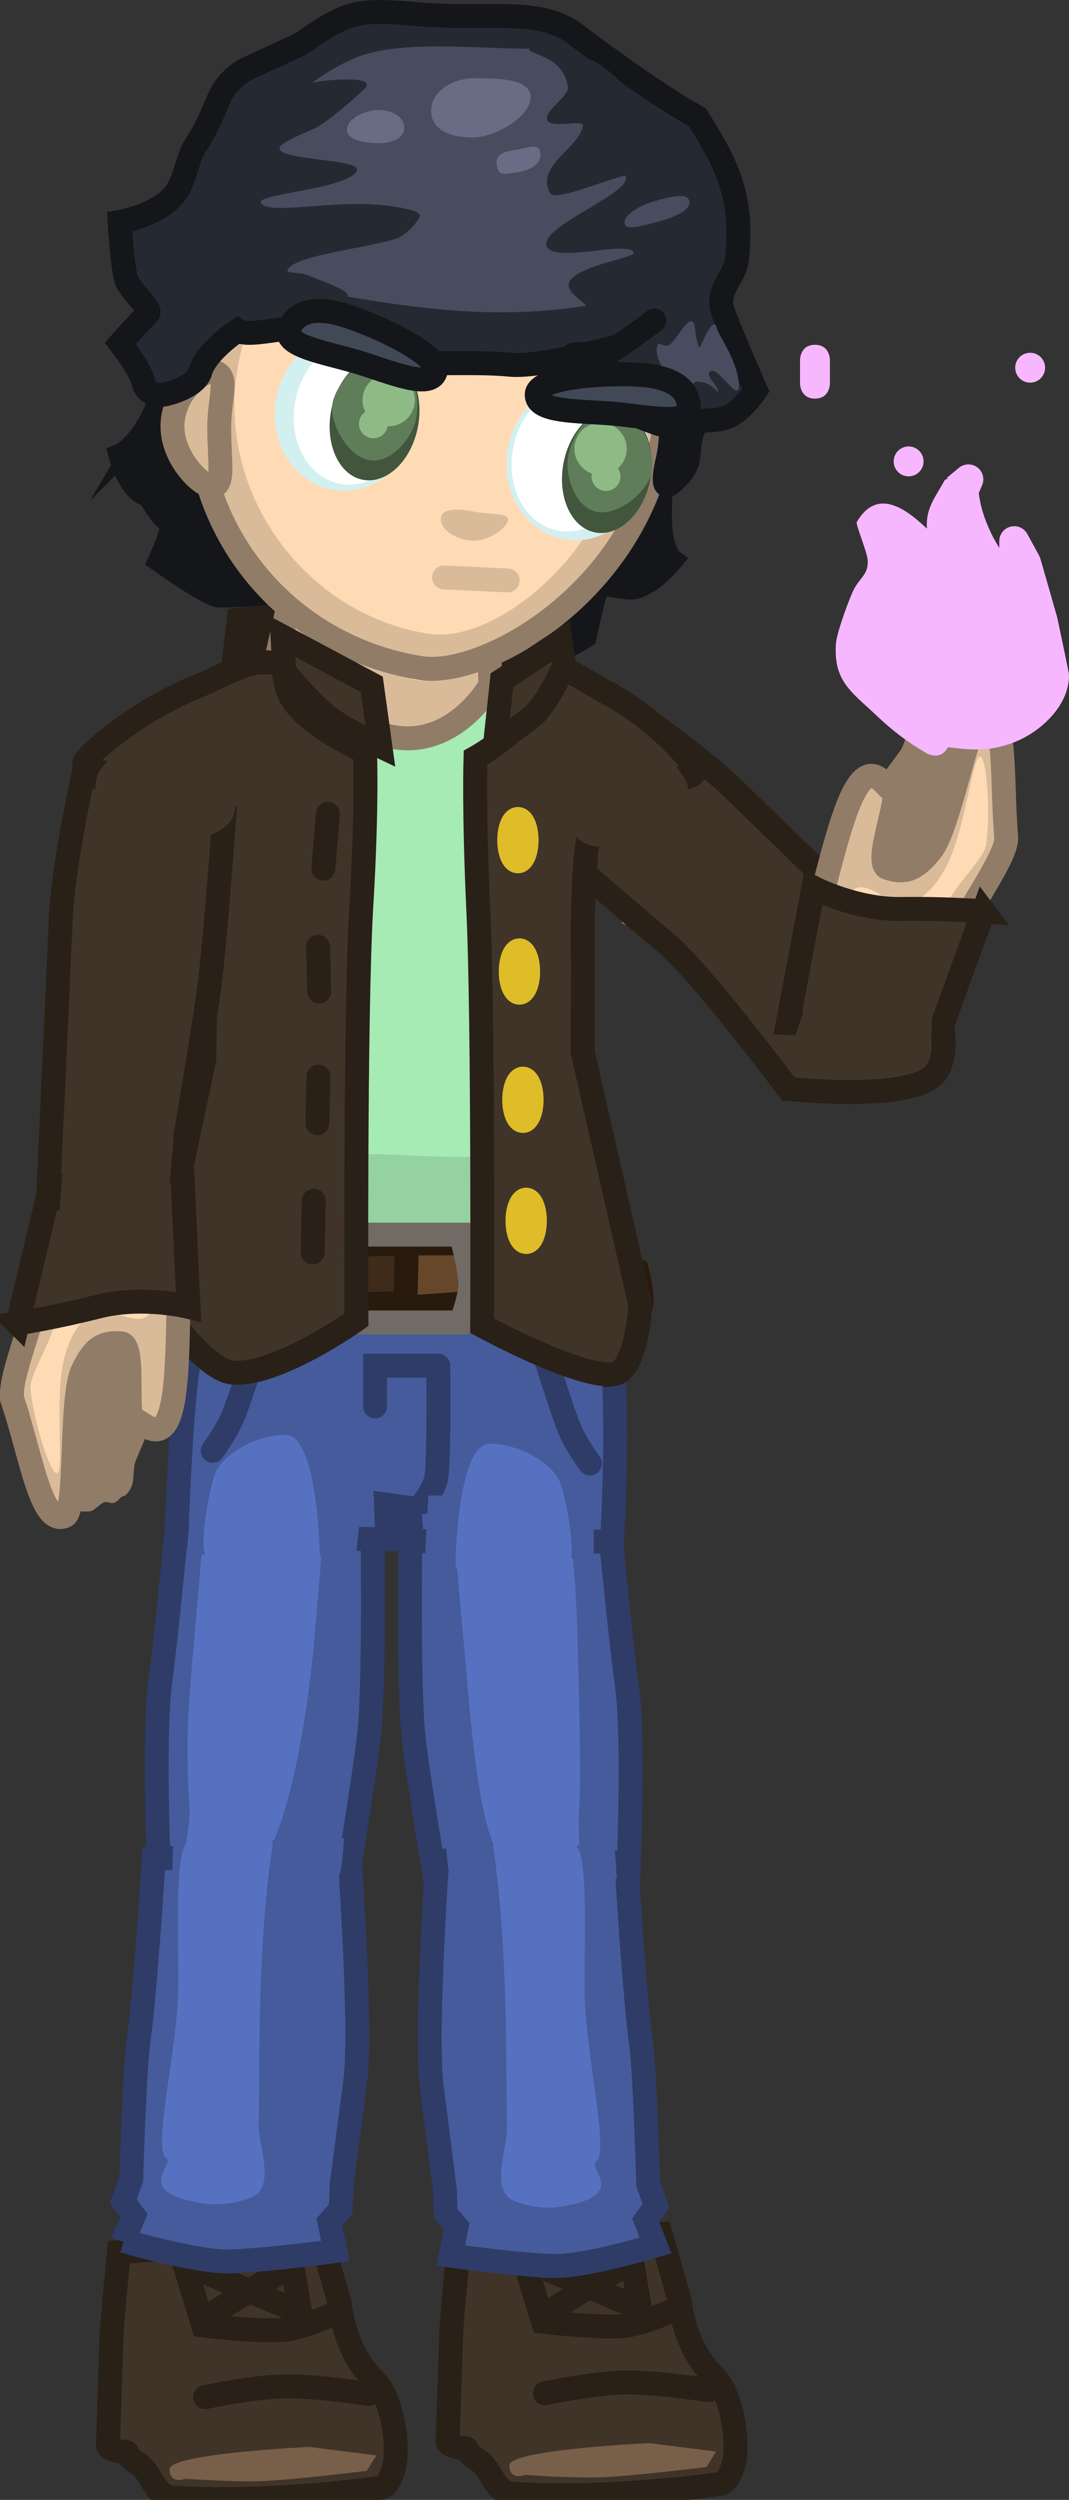 <svg version="1.1" xmlns="http://www.w3.org/2000/svg" xmlns:xlink="http://www.w3.org/1999/xlink" width="178.853" height="417.998" viewBox="0,0,178.853,417.998"><rect x="0" y="0" width="178.853" height="417.998" fill="#333333" stroke="none"/><g transform="translate(-163.814,-16.704)"><g data-paper-data="{&quot;isPaintingLayer&quot;:true}" fill-rule="nonzero" stroke-linejoin="miter" stroke-miterlimit="10" stroke-dasharray="" stroke-dashoffset="0" style="mix-blend-mode: normal"><g data-paper-data="{&quot;index&quot;:null}"><path d="M286.51,428.877c-1.002,3.473 -2.396,3.177 -2.396,3.177c0,0 -17.839,2.679 -34.334,1.624c-3.639,-0.233 -3.381,-4.07 -6.273,-5.839c-2.283,-1.396 -1.049,-1.727 -1.949,-1.805c-2.99,-0.258 -2.845,-1.076 -2.845,-1.076c0,0 0.529,-16.442 0.602,-18.194c0.14,-3.352 1.242,-14.117 1.242,-14.117l33.792,-2.395l3.193,11.175c0,0 0.576,7.638 5.695,12.573c3.086,2.976 4.307,11.289 3.273,14.876z" fill="#403328" stroke="#292018" stroke-width="4" stroke-linecap="butt"/><path d="M272.444,425.203l11.182,1.422l-1.603,2.57c0,0 -11.296,1.419 -17.011,1.7c-5.014,0.247 -13.322,-0.37 -13.322,-0.37c0,0 -2.661,1.049 -2.661,-1.596c0,-2.645 23.415,-3.725 23.415,-3.725z" fill="#775f4a" stroke="none" stroke-width="0" stroke-linecap="butt"/><path d="M254.975,416.881c0,0 7.214,-1.564 12.775,-1.796c5.029,-0.21 14.632,1.264 14.632,1.264" fill="none" stroke="#292018" stroke-width="4" stroke-linecap="round"/><path d="M277.543,402.512c0,0 -5.882,2.744 -9.267,3.098c-4.103,0.429 -13.616,-0.704 -13.616,-0.704l-3.193,-10.377l17.029,7.184" fill="none" stroke="#292018" stroke-width="4" stroke-linecap="round"/><path d="M255.458,403.311l14.102,-8.515l1.33,7.982" fill="none" stroke="#292018" stroke-width="4" stroke-linecap="round"/></g><g data-paper-data="{&quot;index&quot;:null}"><path d="M229.673,429.52c-1.002,3.473 -2.396,3.177 -2.396,3.177c0,0 -17.839,2.679 -34.334,1.624c-3.639,-0.233 -3.381,-4.07 -6.273,-5.839c-2.283,-1.396 -1.049,-1.727 -1.949,-1.805c-2.99,-0.258 -2.845,-1.076 -2.845,-1.076c0,0 0.529,-16.442 0.602,-18.194c0.14,-3.352 1.242,-14.117 1.242,-14.117l33.792,-2.395l3.193,11.175c0,0 0.576,7.638 5.695,12.573c3.086,2.976 4.307,11.289 3.273,14.876z" fill="#403328" stroke="#292018" stroke-width="4" stroke-linecap="butt"/><path d="M215.606,425.845l11.182,1.422l-1.603,2.57c0,0 -11.296,1.419 -17.011,1.7c-5.014,0.247 -13.322,-0.37 -13.322,-0.37c0,0 -2.661,1.049 -2.661,-1.596c0,-2.645 23.415,-3.725 23.415,-3.725z" fill="#775f4a" stroke="none" stroke-width="0" stroke-linecap="butt"/><path d="M198.138,417.524c0,0 7.214,-1.564 12.775,-1.796c5.029,-0.21 14.632,1.264 14.632,1.264" fill="none" stroke="#292018" stroke-width="4" stroke-linecap="round"/><path d="M220.706,403.155c0,0 -5.882,2.744 -9.267,3.098c-4.103,0.429 -13.616,-0.704 -13.616,-0.704l-3.193,-10.377l17.029,7.184" fill="none" stroke="#292018" stroke-width="4" stroke-linecap="round"/><path d="M198.621,403.953l14.102,-8.515l1.33,7.982" fill="none" stroke="#292018" stroke-width="4" stroke-linecap="round"/></g><path d="M188.662,87.818c3.288,-5.562 8.605,-23.421 8.605,-23.421l79.262,13.906c0,0 -2.751,19.548 -2.233,26.461c0.338,4.506 1.795,5.598 1.795,5.598c0,0 -4.132,5.057 -7.33,4.576c-1.024,-0.154 -3.214,-0.497 -4.672,-0.67c-0.582,-0.069 -2.444,8.847 -2.444,8.847c0,0 -4.507,3.049 -7.916,2.591c-1.414,-0.19 -6.004,-1.7 -7.507,-1.859c-1.693,-0.178 -5.361,0.772 -8.113,1.247c-4.447,0.768 -10.085,-0.586 -10.085,-0.586c0,0 -4.455,-2.415 -7.596,-4.595c-2.596,-1.801 -3.7,-3.371 -5.93,-3.921c-1.494,-0.369 -13.399,0.441 -14.234,0.272c-2.03,-0.411 -9.674,-5.854 -9.674,-5.854c0,0 2.949,-6.328 1.716,-6.626c-1.646,-0.397 -3.054,-4.189 -3.983,-4.464c-2.873,-0.852 -4.334,-6.461 -4.334,-6.461c0,0 2.249,-0.941 4.674,-5.042z" data-paper-data="{&quot;index&quot;:null}" fill="#14161a" stroke="#14161a" stroke-width="4" stroke-linecap="butt"/><g stroke-linecap="butt"><g><path d="M300.053,190.713c-1.335,-0.172 -6.195,-4.511 -6.814,-4.985c-19.1,-14.622 -23.797,-16.193 -23.797,-16.193c0,0 -4.714,-10.066 -3.049,-13.933c1.184,-2.751 11.788,-7.096 11.788,-7.096c0,0 19.563,16.184 26.662,23.275c1.674,1.672 4.155,2.071 10.745,7.073c5.244,3.98 -8.027,12.827 -15.535,11.859z" fill="#d9bb9a" stroke="#917c67" stroke-width="4"/><path d="M319.016,183.958c1.888,2.002 -13.853,8.552 -14.409,9.077c-0.556,0.524 -2.169,-1.782 -4.057,-3.783c-1.888,-2.002 -4.378,-3.734 -3.822,-4.259c0.093,-0.087 16.072,-5.323 16.962,-4.834c2.35,1.29 3.752,2.131 5.325,3.8z" fill="#d9bb9a" stroke="none" stroke-width="0"/><path d="M271.081,151.507c1.53,-1.94 8.586,2.842 16.718,9.402c8.133,6.559 8.998,8.419 14.585,13.214c3.764,3.23 9.111,6.896 13.783,9.908c7.952,5.127 -9.146,8.263 -9.517,8.157c-0.337,-0.096 -5.102,-6.03 -5.574,-6.523c-5.418,-5.664 -12.381,-13.4 -14.573,-14.531c-4.841,-2.499 -12.883,-6.014 -16.012,-8.538c-8.133,-6.559 -0.942,-9.149 0.588,-11.089z" fill="#ffdbb5" stroke="none" stroke-width="0"/></g><path d="M295.684,198.769c0,0 -14.723,-19.71 -20.671,-24.59c-5.917,-4.855 -21.505,-18.554 -21.505,-18.554l13.56,-22.05c0,0 12.962,8.708 19.788,15.369c6.983,6.815 32.029,31.006 32.029,31.006c0,0 5.058,10.735 1.608,15.957c-3.45,5.222 -24.808,2.862 -24.808,2.862z" fill="#403328" stroke="#292018" stroke-width="4"/></g><g data-paper-data="{&quot;index&quot;:null}" stroke-linecap="butt"><path d="M326.505,151.743c-1.718,7.197 -6.68,12.179 -11.082,11.128c-4.402,-1.051 -6.579,-7.737 -4.861,-14.933c0.223,-0.936 2.293,-3.523 3.804,-5.62c1.022,-1.419 0.993,-3.318 1.948,-4.387c1.387,-1.553 1.515,-0.775 2.236,-1.288c1.837,-1.309 1.699,0.544 3.355,-0.214c1.673,-0.766 1.475,-0.872 2.922,-0.527c4.402,1.051 3.395,8.646 1.677,15.843z" fill="#917c67" stroke="none" stroke-width="NaN"/><g><path d="M332.155,156.621c0.282,3.362 -6.509,11.92 -9.526,19.062c-3.219,7.621 -4.01,7.242 -4.627,9.526c-1.55,3.681 -22.161,2.457 -21.531,-0.365c1.989,-4.764 5.085,-21.157 8.384,-31.134c4.134,-12.504 6.751,-5.209 8.33,-4.811c1.539,0.387 -3.32,12.161 -0.871,12.931c2.619,0.824 4.478,0.652 7.333,-2.984c3.139,-3.998 6.258,-22.527 8.492,-22.921c4.245,-0.749 3.164,10.539 4.016,20.696z" fill="#d9bb9a" stroke="#917c67" stroke-width="4"/><path d="M315.084,182.806c-2.548,4.941 -14.677,2.012 -12.873,0.158c0.269,-0.276 -0.926,-1.171 2.17,-10.925c0.763,-2.403 0.695,-4.313 1.667,-5.926c1.915,-3.178 6.674,1.882 8.283,1.814c3.991,-0.168 6.234,-3.583 7.504,-5.786c2.704,-4.688 3.898,-13.324 5.173,-17.617c1.564,-5.265 2.677,6.624 1.825,13.252c-0.318,2.472 -4.483,5.984 -6.819,10.337c-2.336,4.352 -2.593,6.283 -6.93,14.692z" fill="#ffdbb5" stroke="none" stroke-width="0"/></g><path d="M328.36,169.075l-7.191,19.816l-25.553,-1.136l4.289,-22.616c0,0 7.046,3.666 14.694,3.549c7.188,-0.111 13.762,0.388 13.762,0.388z" fill="#403328" stroke="#292018" stroke-width="4"/><path d="M319.898,183.255l-0.371,9.271l-23.864,0.931l3.091,-9.127z" fill="#403328" stroke="none" stroke-width="0"/></g><path d="M200.309,190.605c0,0 2.702,-32.952 0.454,-37.254c-0.399,-0.764 -4.259,-7.031 -10.264,-8.69c-4.57,-1.263 -11.996,2.436 -10.647,-0.148c3.12,-5.978 12.084,-9.192 17.224,-10.432c10.46,-2.523 23.341,-10.05 32.449,-10.05c9.956,0 21.082,4.462 34.418,9.234c12.958,4.637 9.301,13.463 9.301,13.463c0,0 -11.702,7.594 -12.141,8.326c-2.127,3.542 -2.947,33.953 -2.947,33.953l7.177,37.258c0,0 -12.963,10.261 -36.501,9.687c-21.934,-0.534 -36.293,-8.258 -36.293,-8.258z" data-paper-data="{&quot;index&quot;:null}" fill="#95d2a1" stroke="#67916f" stroke-width="4" stroke-linecap="butt"/><path d="M249.266,166.297c0,1.438 -1.175,8.836 -0.688,12.374c1.675,12.169 6.674,28.172 4.648,29.505c-4.978,3.273 -21.652,1.47 -26.67,1.518c-4.07,0.039 -18.6,0.348 -22.779,-3.438c-3.243,-2.938 2.095,-14.915 3.906,-27.587c0.523,-3.659 -0.769,-10.62 -0.769,-13.433c0,-3.033 -4.37,-16.643 -5.861,-19.741c-0.546,-1.134 -4.522,1.008 -6.311,0.251c-1.551,-0.656 -0.97,-4.188 -1.07,-5.366c-0.196,-2.306 4.139,-5.462 8.707,-6.958c4.568,-1.496 19.203,-4.37 25.892,-4.37c6.89,0 20.77,1.866 26.623,4.617c1.104,0.519 8.284,3.117 7.436,5.983c-0.612,2.07 -0.476,6.025 -2.579,6.713c-2.314,0.757 -6.862,-1.819 -7.071,-0.836c-1.002,4.713 -3.414,17.742 -3.414,20.769z" data-paper-data="{&quot;index&quot;:null}" fill="#a6eab4" stroke="none" stroke-width="0" stroke-linecap="butt"/><g data-paper-data="{&quot;index&quot;:null}" stroke-linecap="butt"><path d="M202.72,129.1l1.04,-8.784c0,0 13.673,-1.567 24.4,-1.462c10.727,0.105 27.943,2.721 27.943,2.721v5.588z" fill="#292018" stroke="#292018" stroke-width="4"/><g><path d="M212.158,117.527l33.301,0.242l0.406,13.469c0,0 -5.008,9.022 -13.992,8.917c-8.699,-0.101 -22.599,-9.827 -22.599,-9.827z" fill="#d9bb9a" stroke="#917c67" stroke-width="4"/><path d="M239.334,127.396c0,1.234 -2.208,3.087 -4.932,3.087c-2.724,0 -4.932,-1.852 -4.932,-3.087c0,-1.234 2.208,-1.384 4.932,-1.384c2.724,0 4.932,0.149 4.932,1.384z" fill="#ffdbb5" stroke="none" stroke-width="0"/></g></g><g data-paper-data="{&quot;index&quot;:null}" stroke-linecap="butt"><g fill="#465b9c"><path d="M190.654,297.617c1.055,-7.592 2.918,-27.521 2.918,-27.521l32.537,1.273c0,0 0.463,27.528 -0.609,36.024c-1.128,8.939 -3.436,22.537 -3.436,22.537c0,0 -11.707,4.402 -16.983,4.419c-5.044,0.016 -14.637,-3.705 -14.637,-3.705c0,0 -1.057,-23.902 0.211,-33.025z" stroke="#2e3c67" stroke-width="4"/><path d="M195.137,272.701l0.175,-4.589l24.129,0.901l-0.175,4.589z" stroke="none" stroke-width="0"/></g><path d="M197.168,280.856c1.109,-14.222 3.201,-26.103 9.269,-26.022c14.029,0.187 11.929,13.355 9.913,36.433c-1.198,13.712 -4.162,28.959 -7.795,35.456c-1.816,3.246 -5.228,4.345 -6.99,4.345c-2.589,0 -5.295,-0.964 -6.525,-3.43c-0.742,-1.487 0.764,-5.384 0.465,-9.15c-0.218,-2.749 -0.324,-6.245 -0.324,-10.688c0,-6.156 1.517,-20.895 1.988,-26.944z" fill="#5671c0" stroke="none" stroke-width="0"/></g><g data-paper-data="{&quot;index&quot;:null}" stroke-linecap="butt"><g fill="#465b9c"><path d="M184.491,391.405l1.724,-4.241l-1.792,-2.407l1.346,-3.655c0,0 0.548,-18.627 1.226,-23.248c1.114,-7.592 2.548,-30.43 2.548,-30.43l32.755,-0.411c0,0 2.086,29.212 0.954,37.707c-0.472,3.539 -2.271,17.243 -2.271,17.243l-0.168,4.103l-1.888,2.157l1.003,4.873c0,0 -12.664,1.712 -18.235,1.729c-5.325,0.016 -17.202,-3.421 -17.202,-3.421z" stroke="#2e3c67" stroke-width="4"/><path d="M192.608,330.232l0.185,-5.396l28.57,-0.79c0,0 -0.235,5.336 -0.896,6.45c-0.255,0.43 -6.74,0.435 -6.74,0.435z" stroke="none" stroke-width="0"/></g><path d="M194.217,326.794c0.962,-4.275 3.34,-2.409 6.372,-2.498c4.266,1.089 9.357,-2.545 8.795,1.172c-2.711,17.927 -2.061,40.263 -2.31,46.281c-0.14,3.393 2.943,10.34 -0.98,12.283c-1.525,0.755 -5.401,1.634 -8.458,1.075c-3.214,-0.588 -5.282,-1.098 -6.53,-2.667c-1.247,-1.57 1.423,-4.322 0.64,-4.744c-2.493,-1.343 1.419,-16.617 1.853,-27.094c0.231,-5.577 -0.477,-18.943 0.618,-23.809z" fill="#5671c0" stroke="none" stroke-width="0"/></g><g data-paper-data="{&quot;index&quot;:null}"><path d="M197.488,76.471c4.574,-26.053 22.905,-38.122 45.761,-34.109c22.856,4.013 35.978,21.605 31.404,47.658c-4.574,26.053 -29.909,40.016 -40.367,38.391c-24.014,-3.732 -41.373,-25.887 -36.798,-51.94z" data-paper-data="{&quot;index&quot;:null}" fill="#d9bb9a" stroke="#917c67" stroke-width="4" stroke-linecap="butt"/><path d="M268.594,89.496c-3.659,20.842 -22.608,35.019 -33.18,33.163c-20.787,-3.333 -35.473,-23.732 -31.814,-44.575c3.659,-20.842 18.001,-33.04 39.056,-29.343c20.793,3.651 29.597,19.912 25.938,40.755z" fill="#ffdbb5" stroke="none" stroke-width="0" stroke-linecap="butt"/><path d="M248.803,103.735c-0.254,1.328 -3.63,3.898 -6.806,3.29c-3.175,-0.607 -4.667,-2.464 -4.413,-3.792c0.254,-1.328 2.157,-1.624 5.332,-1.017c3.175,0.607 6.14,0.19 5.886,1.518z" fill="#d9bb9a" stroke="none" stroke-width="0" stroke-linecap="butt"/><path d="M238.097,113.258l10.659,0.501" fill="none" stroke="#d9bb9a" stroke-width="4" stroke-linecap="round"/></g><g data-paper-data="{&quot;index&quot;:null}" stroke-linecap="butt"><g fill="#465b9c"><path d="M236.623,330.695c0,0 -2.356,-13.598 -3.507,-22.537c-1.094,-8.495 -0.622,-36.024 -0.622,-36.024l33.213,-1.273c0,0 1.901,19.93 2.978,27.521c1.295,9.123 0.215,33.025 0.215,33.025c0,0 -9.793,3.721 -14.941,3.705z" stroke="#2e3c67" stroke-width="4"/><path d="M239.478,274.367l-0.179,-4.589l24.63,-0.901l0.179,4.589z" stroke="none" stroke-width="0"/></g><path d="M260.836,308.363c0,4.444 0.094,7.939 -0.129,10.688c-0.305,3.766 0.424,8.067 -0.333,9.554c-1.256,2.466 -1.193,3.026 -3.836,3.026c-1.799,0 -7.299,-1.099 -9.153,-4.345c-3.709,-6.497 -4.717,-21.744 -5.939,-35.456c-2.058,-23.078 -4.201,-36.246 10.119,-36.433c6.193,-0.081 7.32,11.8 8.452,26.022c0.482,6.049 0.819,26.944 0.819,26.944z" fill="#5671c0" stroke="none" stroke-width="0"/></g><g data-paper-data="{&quot;index&quot;:null}" stroke-linecap="butt"><g fill="#465b9c"><path d="M256.874,395.591c-5.386,-0.017 -17.63,-1.729 -17.63,-1.729l0.97,-4.873l-1.825,-2.157l-0.162,-4.103c0,0 -1.74,-13.704 -2.196,-17.243c-1.094,-8.495 0.922,-37.707 0.922,-37.707l31.669,0.411c0,0 1.386,22.838 2.464,30.43c0.656,4.62 1.185,23.248 1.185,23.248l1.301,3.655l-1.733,2.407l1.667,4.241c0,0 -11.483,3.437 -16.632,3.421z" stroke="#2e3c67" stroke-width="4"/><path d="M245.824,331.696c0,0 -6.269,-0.005 -6.516,-0.435c-0.639,-1.113 -0.866,-6.45 -0.866,-6.45l28.202,0.588l0.381,5.396z" stroke="none" stroke-width="0"/></g><path d="M261.66,351.166c0.419,10.477 4.202,25.751 1.791,27.094c-0.757,0.422 1.825,3.174 0.619,4.744c-1.206,1.57 -3.206,2.079 -6.313,2.667c-2.955,0.559 -6.703,-0.32 -8.177,-1.075c-3.793,-1.942 -0.812,-8.89 -0.948,-12.283c-0.241,-6.018 0.387,-28.355 -2.234,-46.281c-0.544,-3.718 4.378,-0.083 8.503,-1.172c2.931,0.089 5.23,-1.777 6.16,2.498c1.059,4.866 0.375,18.232 0.598,23.809z" fill="#5671c0" stroke="none" stroke-width="0"/></g><g data-paper-data="{&quot;index&quot;:null}"><g><g><path d="M193.321,273.694c0,0 0.636,-18.319 1.681,-26.508c1.041,-8.158 4.065,-19.79 4.065,-19.79l63.972,0.426c0,0 3.173,13.025 3.498,19.549c0.604,12.106 -0.33,27.104 -0.33,27.104l-33.466,-0.072l-0.432,-5.563l-3.921,-0.554l0.213,5.785z" fill="#465b9c" stroke="#2e3c67" stroke-width="4" stroke-linecap="butt"/><path d="M237.131,245.063c0,0 0.175,14.154 -0.258,18.276c-0.234,2.225 -2.134,4.501 -2.134,4.501" fill="none" stroke="#2e3c67" stroke-width="4" stroke-linecap="round"/><path d="M226.569,251.875v-6.812h10.562" fill="none" stroke="#2e3c67" stroke-width="4" stroke-linecap="round"/><path d="M206.911,241.271c0,0 -2.79,9.071 -4.166,12.368c-1.026,2.459 -3.353,5.647 -3.353,5.647" fill="none" stroke="#2e3c67" stroke-width="4" stroke-linecap="round"/><path d="M262.513,261.415c0,0 -2.327,-3.188 -3.353,-5.647c-1.376,-3.297 -4.166,-12.368 -4.166,-12.368" data-paper-data="{&quot;index&quot;:null}" fill="none" stroke="#2e3c67" stroke-width="4" stroke-linecap="round"/><path d="M195.055,276.603l0.848,-10.623l28.634,0.273l-1.18,10.623z" fill="#465b9c" stroke="none" stroke-width="0" stroke-linecap="butt"/><path d="M234.893,277.409l0.587,-10.623l27.709,-0.273l-0.053,10.8z" data-paper-data="{&quot;index&quot;:null}" fill="#465b9c" stroke="none" stroke-width="0" stroke-linecap="butt"/></g><g stroke="#281a0d" stroke-width="4" stroke-linecap="butt"><path d="M195.28,233.781c0,0 -0.256,-3.997 0.03,-5.663c0.31,-1.8 2.162,-3.916 2.162,-3.916l9.765,-0.355c0,0 3.189,3.808 3.189,5.464c0,1.656 -3.189,4.47 -3.189,4.47z" fill="#3f2b1a"/><path d="M206.44,234.633l1.794,-10.218l10.164,0.071c0,0 3.189,3.808 3.189,5.464c0,1.656 -3.189,4.47 -3.189,4.47z" fill="#67472a"/><path d="M218.597,234.846l1.594,-10.005l10.363,-0.142c0,0 3.189,3.808 3.189,5.464c0,1.656 -3.189,4.47 -3.189,4.47z" fill="#3f2b1a"/><path d="M231.629,235.347l0.263,-10.724l11.21,-0.042c0,0 3.361,3.635 3.438,5.288c0.077,1.654 -2.978,4.633 -2.978,4.633z" fill="#67472a"/><path d="M243.781,234.917l0.861,-10.298l10.612,-0.467c0,0 3.361,3.635 3.438,5.288c0.077,1.654 -2.978,4.633 -2.978,4.633z" fill="#3f2b1a"/><path d="M255.942,234.708l0.591,-10.085l8.428,-0.68c0,0 2.642,3.635 2.703,5.288c0.06,1.654 -2.341,4.633 -2.341,4.633z" fill="#67472a"/></g><path d="M200.378,235.344l1.165,-12.77l5.778,-0.148l0.629,12.77z" fill="#465b9c" stroke="#2e3c67" stroke-width="4" stroke-linecap="butt"/><g fill="#67472a" stroke="#281a0d" stroke-width="4" stroke-linecap="butt"><path d="M255.451,233.573l5.455,-8.648l9.475,4.238c0,0 1.273,4.658 0.584,6.14c-0.688,1.483 -4.715,2.756 -4.715,2.756z"/></g><path d="M223.38,237.826c0,0 -1.196,-4.985 -1.196,-7.45c0,-2.43 1.196,-7.237 1.196,-7.237h17.537c0,0 1.594,5.716 1.594,8.302c0,2.268 -1.594,6.386 -1.594,6.386z" fill="none" stroke="#716b65" stroke-width="4" stroke-linecap="butt"/><path d="M254.385,235.409l0.629,-12.77l5.778,0.148l1.165,12.77z" data-paper-data="{&quot;index&quot;:null}" fill="#465b9c" stroke="#2e3c67" stroke-width="4" stroke-linecap="butt"/></g><path d="M217.307,276.83c0,3.037 -13.186,0.887 -18.185,0.887c-2.674,0 -0.396,-11.516 0.581,-14.368c1.163,-3.392 6.876,-6.741 11.874,-6.741c4.999,0 5.73,17.185 5.73,20.222z" fill="#5671c0" stroke="none" stroke-width="0" stroke-linecap="butt"/><path d="M240.023,278.322c0,-3.037 0.731,-20.222 5.73,-20.222c4.999,0 10.712,3.349 11.874,6.741c0.977,2.852 3.255,14.368 0.581,14.368c-4.999,0 -18.185,2.15 -18.185,-0.887z" data-paper-data="{&quot;index&quot;:null}" fill="#5671c0" stroke="none" stroke-width="0" stroke-linecap="butt"/></g><g data-paper-data="{&quot;index&quot;:null}" stroke="none" stroke-width="0" stroke-linecap="butt"><path d="M272.338,96.032c-1.38,7.217 -7.769,12.06 -14.269,10.816c-6.501,-1.243 -10.652,-8.101 -9.272,-15.318c1.38,-7.217 7.769,-12.06 14.269,-10.816c6.501,1.243 10.652,8.101 9.272,15.318z" fill="#d3f0f1"/><path d="M261.724,81.491c5.396,1.032 8.745,7.227 7.481,13.838c-1.264,6.611 -6.663,11.134 -12.059,10.102c-5.396,-1.032 -8.745,-7.227 -7.481,-13.838c1.264,-6.611 6.663,-11.134 12.059,-10.102z" fill="#ffffff"/></g><g data-paper-data="{&quot;index&quot;:null}" stroke="none" stroke-width="0" stroke-linecap="butt"><g data-paper-data="{&quot;index&quot;:null}"><path d="M272.609,96.883c-1.081,5.654 -5.207,9.615 -9.214,8.849c-4.008,-0.766 -6.38,-5.971 -5.299,-11.625c1.081,-5.654 5.207,-9.615 9.214,-8.849c4.008,0.766 6.38,5.971 5.299,11.625z" fill="#41563d"/><path d="M263.674,102.297c-3.705,-0.709 -5.394,-6.185 -4.797,-9.307c0.597,-3.122 3.026,-8.449 8.922,-7.321c3.705,0.709 5.641,6.87 5.044,9.992c-0.597,3.122 -5.464,7.345 -9.169,6.636z" fill="#5f7d59"/></g><path d="M259.993,90.924c0.454,-2.374 2.747,-3.931 5.121,-3.477c2.374,0.454 3.931,2.747 3.477,5.121c-0.454,2.374 -2.747,3.931 -5.121,3.477c-2.374,-0.454 -3.931,-2.747 -3.477,-5.121z" fill="#8ebb85"/><path d="M262.829,95.922c0.251,-1.313 1.519,-2.174 2.833,-1.923c1.313,0.251 2.174,1.519 1.923,2.833c-0.251,1.313 -1.519,2.174 -2.833,1.923c-1.313,-0.251 -2.174,-1.519 -1.923,-2.833z" fill="#8ebb85"/></g><g data-paper-data="{&quot;index&quot;:null}" stroke="none" stroke-width="0" stroke-linecap="butt"><path d="M224.315,72.436c6.501,1.243 10.652,8.101 9.272,15.318c-1.38,7.217 -7.769,12.06 -14.269,10.816c-6.501,-1.243 -10.652,-8.101 -9.272,-15.318c1.38,-7.217 7.769,-12.06 14.269,-10.816z" fill="#d3f0f1"/><path d="M232.756,87.492c-1.264,6.611 -6.663,11.134 -12.059,10.102c-5.396,-1.032 -8.745,-7.227 -7.481,-13.838c1.264,-6.611 6.663,-11.134 12.059,-10.102c5.396,1.032 8.745,7.227 7.481,13.838z" fill="#ffffff"/></g><g data-paper-data="{&quot;index&quot;:null}" stroke="none" stroke-width="0" stroke-linecap="butt"><g data-paper-data="{&quot;index&quot;:null}"><path d="M228.436,76.453c4.008,0.766 6.38,5.971 5.299,11.625c-1.081,5.654 -5.207,9.615 -9.214,8.849c-4.008,-0.766 -6.38,-5.971 -5.299,-11.625c1.081,-5.654 5.207,-9.615 9.214,-8.849z" fill="#41563d"/><path d="M219.456,84.08c0.597,-3.122 4.669,-8.134 8.375,-7.426c5.896,1.128 6.189,6.974 5.591,10.097c-0.597,3.122 -4.187,7.589 -7.892,6.88c-3.705,-0.709 -6.671,-6.429 -6.074,-9.551z" fill="#5f7d59"/></g><path d="M228.026,87.895c-2.374,-0.454 -3.931,-2.747 -3.477,-5.121c0.454,-2.374 2.747,-3.931 5.121,-3.477c2.374,0.454 3.931,2.747 3.477,5.121c-0.454,2.374 -2.747,3.931 -5.121,3.477z" fill="#8ebb85"/><path d="M225.834,89.941c-1.313,-0.251 -2.174,-1.519 -1.923,-2.833c0.251,-1.313 1.519,-2.174 2.833,-1.923c1.313,0.251 2.174,1.519 1.923,2.833c-0.251,1.313 -1.519,2.174 -2.833,1.923z" fill="#8ebb85"/></g><g data-paper-data="{&quot;index&quot;:null}" stroke-linecap="butt"><g data-paper-data="{&quot;index&quot;:null}" fill="#403328"><g><path d="M266.427,246.484c-5.793,0.687 -21.94,-8.093 -21.94,-8.093c0,0 0.215,-51.021 -0.636,-69.198c-0.789,-16.843 -0.485,-25.793 -0.485,-25.793c0,0 7.56,-4.171 9.698,-9.149c1.3,-3.027 0.368,-5.3 1.94,-5.634c3.717,-0.791 5.395,1.293 11.234,4.406c5.84,3.113 12.273,9.422 13.663,11.906c1.39,2.484 -5.838,2.073 -5.838,2.073c0,0 -6.068,3.44 -10.132,5.402c-3.157,1.524 -2.584,25.615 -2.584,25.615l-0.042,14.607l9.642,42.307c0,0 -0.588,11.086 -4.52,11.552z" stroke="#292018" stroke-width="4"/><path d="M276.243,143.896c0,0 1.99,2.55 2.428,3.567c0.413,0.96 0.487,3.014 0.487,3.014c0,0 -12.446,7.011 -14.557,7.714c-0.698,0.232 -4.627,-0.062 -5.132,-3.261c-0.504,-3.199 1.869,-6.297 1.869,-6.297z" stroke="none" stroke-width="NaN"/></g><path d="M253.349,136.029c-2.195,2.084 -6.678,4.796 -6.678,4.796l1.121,-10.377l9.824,-6.53l0.592,4.159c0,0 -2.573,5.782 -4.859,7.952z" stroke="#292018" stroke-width="4"/></g><path d="M251.922,157.182c0,1.958 -0.653,3.546 -1.458,3.546c-0.805,0 -1.458,-1.588 -1.458,-3.546c0,-1.958 0.653,-3.546 1.458,-3.546c0.805,0 1.458,1.588 1.458,3.546z" fill="#dfbd28" stroke="#dfbd28" stroke-width="4"/><path d="M252.178,179.149c0,1.958 -0.653,3.546 -1.458,3.546c-0.805,0 -1.458,-1.588 -1.458,-3.546c0,-1.958 0.653,-3.546 1.458,-3.546c0.805,0 1.458,1.588 1.458,3.546z" fill="#dfbd28" stroke="#dfbd28" stroke-width="4"/><path d="M252.761,200.598c0,1.958 -0.653,3.546 -1.458,3.546c-0.805,0 -1.458,-1.588 -1.458,-3.546c0,-1.958 0.653,-3.546 1.458,-3.546c0.805,0 1.458,1.588 1.458,3.546z" fill="#dfbd28" stroke="#dfbd28" stroke-width="4"/><path d="M253.307,220.835c0,1.958 -0.653,3.546 -1.458,3.546c-0.805,0 -1.458,-1.588 -1.458,-3.546c0,-1.958 0.653,-3.546 1.458,-3.546c0.805,0 1.458,1.588 1.458,3.546z" fill="#dfbd28" stroke="#dfbd28" stroke-width="4"/></g><g data-paper-data="{&quot;index&quot;:null}" stroke="#292018" stroke-width="4"><path d="M189.573,233.515l8.427,-39.724l0.207,-17.028c0,0 4.392,-23.849 0.35,-25.373c-5.204,-1.962 -12.973,-5.402 -12.973,-5.402c0,0 -9.256,0.411 -7.476,-2.073c1.78,-2.484 10.018,-8.793 17.495,-11.906c7.477,-3.113 9.625,-5.196 14.385,-4.406c2.013,0.334 0.819,2.607 2.484,5.634c2.738,4.978 12.417,9.149 12.417,9.149c0,0 0.389,8.949 -0.621,25.793c-1.09,18.178 -0.815,69.199 -0.815,69.199c0,0 -13.358,9.507 -20.776,8.82c-5.035,-0.467 -13.104,-12.682 -13.104,-12.682z" fill="#403328" stroke-linecap="butt"/><path d="M211.372,129.001l-0.287,-5.854l14.93,7.982l1.436,10.377c0,0 -5.74,-2.712 -8.551,-4.796c-2.927,-2.17 -7.528,-7.71 -7.528,-7.71z" fill="#403328" stroke-linecap="butt"/><path d="M217.921,161.951l0.747,-9.167" fill="none" stroke-linecap="round"/><path d="M217.211,182.465l-0.187,-7.438" fill="none" stroke-linecap="round"/><path d="M216.913,204.501l0.187,-7.784" fill="none" stroke-linecap="round"/><path d="M216.315,217.474l-0.187,8.648" fill="none" stroke-linecap="round"/></g><path d="M200.492,88.456c0.043,5.611 0.773,8.855 -0.83,9.512c-1.604,0.657 -6.952,-4.29 -6.995,-9.901c-0.043,-5.611 4.89,-9.435 6.611,-9.229c3.132,0.375 1.171,4.007 1.214,9.618z" data-paper-data="{&quot;index&quot;:null}" fill="#d9bb9a" stroke="#917c67" stroke-width="4" stroke-linecap="butt"/><g data-paper-data="{&quot;index&quot;:null}"><g><path d="M197.319,78.866c-0.758,2.626 -5.706,3.743 -5.706,3.743c0,0 -3.102,0.83 -3.809,-2.015c-0.576,-2.317 -3.856,-6.497 -3.856,-6.497c0,0 2.079,-2.365 4.645,-5.002c0.663,-0.682 -2.799,-3.611 -3.547,-5.367c-0.749,-1.756 -1.216,-9.904 -1.216,-9.904c0,0 7.299,-1.252 9.726,-5.417c1.204,-2.067 1.875,-5.646 2.712,-6.944c4.772,-7.394 3.248,-9.505 8.204,-12.905c0.518,-0.355 9.336,-4.278 9.799,-4.599c8.078,-5.597 9.364,-5.73 19.898,-4.849c11.139,0.932 19.887,-1.232 25.818,3.243c3.873,2.922 13.568,10.102 20.483,13.961c5.643,8.779 7.635,14.108 6.641,23.711c-0.319,3.08 -3.204,4.745 -2.523,8.143c0.309,1.541 5.687,13.795 5.687,13.795c0,0 -2.219,3.375 -4.608,4.41c-2.367,1.025 -4.599,0.198 -5.324,1.233c-1.58,2.26 -0.976,4.981 -1.687,6.731c-0.517,1.273 -1.206,1.879 -2.322,2.952c-1.885,1.811 -1.33,-1.43 -0.842,-3.547c0.911,-3.957 0.488,-6.972 0.375,-6.331c-1.689,0.5 -0.422,0.705 -6.967,-1.735c-0.364,-0.136 -1.141,-3.162 -2.391,-4.602c-1.249,-1.44 -1.673,-5.868 -1.673,-5.868c0,0 -11.113,2.921 -15.631,2.485c-6.518,-0.629 -14.318,0.216 -17.91,-0.845c-8.781,-2.594 -12.579,-4.39 -16.111,-5.14c-3.287,-0.699 -9.705,1.549 -11.614,0.235c0,0 -5.255,3.478 -6.251,6.925z" fill="#252931" stroke="#14161a" stroke-width="4" stroke-linecap="butt"/><path d="M265.932,67.036c-24.972,5.402 -46.392,-2.326 -65.349,-3.927c-3.924,-0.331 -4.602,-3.707 -4.602,-3.707c0,0 7.769,-6.063 9.635,-15.82c0.898,-4.696 8.591,-13.506 17.848,-17.275c7.695,-3.133 22.066,-1.29 29.316,-1.472c4.695,-0.118 3.861,3.473 7.946,4.254c11.595,2.217 9.249,9.158 11.649,17.255c1.746,5.893 -2.875,19.92 -6.444,20.692z" fill="#494c5e" stroke="none" stroke-width="0" stroke-linecap="butt"/><path d="M261.338,37.797c0.253,-1.324 -5.73,0.67 -6.007,-1.199c-0.203,-1.371 2.483,-2.936 3.421,-4.772c0.27,-0.528 -0.148,-2.824 -1.996,-4.431c-1.538,-1.338 -4.565,-2.027 -4.391,-2.406c0.708,-1.54 9.005,1.436 9.922,1.611c3.637,0.696 14.93,13.16 14.212,16.913c-0.044,0.228 1.181,20.055 -6.159,26.949c-1.06,0.996 -8.388,-0.394 -8.412,-2.507c-0.008,-0.664 -4.12,-2.552 -2.666,-4.426c1.981,-2.554 10.697,-3.728 10.557,-4.536c-0.4,-2.308 -14.039,2.016 -14.606,-1.338c-0.566,-3.354 14.843,-8.87 13.206,-11.576c-3.264,0.627 -11.769,4.426 -12.581,2.912c-2.459,-4.588 4.782,-7.44 5.5,-11.193z" fill="#252931" stroke="none" stroke-width="0" stroke-linecap="butt"/><path d="M212.077,61.582c-0.842,1.052 1.78,0.42 3.517,1.247c1.737,0.827 7.788,2.596 6.101,3.781c-0.89,0.625 -10.603,-2.184 -11.332,-1.625c-1.346,1.031 -4.099,1.634 -4.827,1.051c-1.752,-1.403 -10.933,0.065 -11.427,-5.26c-0.321,-3.459 6.509,-8.528 7.449,-9.702c0.145,-0.181 4.784,-17.876 14.495,-20.541c1.402,-0.385 10.023,-1.266 9.057,0.614c-0.304,0.591 -6.428,6.016 -8.589,6.993c-2.945,1.332 -5.653,2.432 -5.907,3.213c-0.725,2.228 13.744,1.871 12.918,3.846c-1.313,3.137 -16.795,3.864 -16.069,5.4c0.828,1.751 8.115,0.358 15.313,0.213c5.575,-0.112 11.619,0.972 11.271,2.024c-0.323,0.976 -2.262,3.312 -4.221,3.869c-5.702,1.618 -15.97,2.658 -17.748,4.878z" fill="#252931" stroke="none" stroke-width="0" stroke-linecap="butt"/><path d="M273.306,70.296c0,0 -6.464,4.886 -7.479,5.105c-2.028,0.437 -6.056,0.564 -6.056,0.564" fill="none" stroke="#14161a" stroke-width="4" stroke-linecap="round"/><path d="M235.945,35.214c0.011,-3.174 3.496,-5.447 7.317,-5.433c3.821,0.014 9.35,0.031 9.339,3.205c-0.011,3.174 -5.907,6.72 -9.728,6.706c-3.821,-0.014 -6.94,-1.304 -6.928,-4.478z" fill="#686c85" stroke="none" stroke-width="0" stroke-linecap="butt"/><path d="M221.87,38.367c0.007,-1.833 3.095,-3.281 5.301,-3.273c2.206,0.008 4.278,1.122 4.271,2.955c-0.007,1.833 -2.098,2.605 -4.304,2.597c-2.206,-0.008 -5.274,-0.446 -5.268,-2.278z" fill="#686c85" stroke="none" stroke-width="0" stroke-linecap="butt"/><path d="M246.928,44.352c-0.271,-1.813 1.019,-2.278 3.201,-2.603c2.182,-0.326 3.824,-1.263 4.094,0.549c0.271,1.813 -1.681,2.892 -3.862,3.218c-2.182,0.326 -3.162,0.649 -3.432,-1.164z" fill="#686c85" stroke="none" stroke-width="0" stroke-linecap="butt"/></g><path d="M280.475,80.522c-1.6,0.028 -0.499,3.425 -1.557,3.223c-1.114,-0.213 -2.554,-2.565 -3.562,-4.299c-1.291,-2.221 -1.855,-3.486 -1.631,-4.653c0.243,-1.269 0.309,-0.26 1.788,-0.307c0.944,-0.03 2.984,-4.258 3.974,-4.069c0.943,0.18 0.354,2.267 1.319,4.38c0.153,0.336 2.338,-5.776 2.927,-3.282c0.327,1.384 3.311,5.175 3.686,9.183c0.375,4.007 -3.356,-2.612 -4.645,-1.967c-1.29,0.645 1.382,2.561 1.184,3.594c0,0 -1.24,-1.841 -3.482,-1.802z" fill="#494c5e" stroke="none" stroke-width="0" stroke-linecap="butt"/><path d="M279.151,50.369c0.278,1.062 -1.409,2.4 -5.276,3.413c-3.867,1.014 -5.276,1.348 -5.554,0.286c-0.278,-1.062 1.795,-2.904 5.662,-3.918c3.867,-1.014 4.891,-0.844 5.169,0.218z" fill="#494c5e" stroke="none" stroke-width="0" stroke-linecap="butt"/></g><path d="M265.979,85.836c-5.479,-0.429 -12.53,-0.214 -12.365,-3.212c0.164,-2.998 12.162,-3.645 17.641,-3.216c5.479,0.429 7.943,2.635 7.779,5.633c-0.164,2.998 -7.575,1.225 -13.054,0.796z" data-paper-data="{&quot;index&quot;:null}" fill="#424956" stroke="#14161a" stroke-width="4" stroke-linecap="butt"/><path d="M212.163,71.797c0.954,-2.847 4.058,-3.988 9.308,-2.365c5.25,1.623 16.163,6.651 15.209,9.498c-0.954,2.847 -7.428,0.046 -12.678,-1.577c-5.25,-1.623 -12.793,-2.709 -11.839,-5.556z" data-paper-data="{&quot;index&quot;:null}" fill="#424956" stroke="#14161a" stroke-width="4" stroke-linecap="butt"/><g data-paper-data="{&quot;index&quot;:null}" stroke-linecap="butt"><g><g><g><path d="M173.576,212.302c1.362,-8.16 2.893,-10.153 2.963,-12.518c0.298,-10.03 3.424,-35.226 3.424,-35.226c0,0 10.695,-4.116 13.445,-2.927c3.864,1.67 3.952,7.142 3.952,7.142c0,0 1.051,9.451 -2.809,33.193c-0.125,0.769 -0.683,7.26 -1.536,8.302c-4.798,5.856 -20.522,8.527 -19.438,2.033z" fill="#d9bb9a" stroke="#917c67" stroke-width="4"/><path d="M175.851,211.949c0.312,-0.966 15.529,-8.123 15.656,-8.123c0.764,0 0.142,2.969 0.142,5.72c0,2.752 0.409,5.536 -0.355,5.536c-0.764,0 -16.71,6.036 -16.71,3.285c0,-2.293 0.442,-3.867 1.267,-6.418z" fill="#d9bb9a" stroke="none" stroke-width="0"/><path d="M195.223,169.531c-0.544,3.982 -3.982,12.058 -5.789,17.197c-0.818,2.327 -0.575,12.732 -0.63,20.57c-0.005,0.682 0.601,8.269 0.422,8.57c-0.197,0.331 -14.786,9.783 -12.52,0.597c1.331,-5.397 2.706,-11.733 3.228,-16.666c0.774,-7.322 0.127,-9.268 1.542,-19.62c1.415,-10.352 3.266,-18.672 5.71,-18.311c2.444,0.361 9.452,-2.689 8.037,7.663z" fill="#ffdbb5" stroke="none" stroke-width="0"/></g><path d="M171.929,215.361c0,0 1.619,-34.783 2.023,-44.532c0.394,-9.529 3.849,-24.758 3.849,-24.758l23.541,6.977c0,0 -1.454,20.419 -2.427,28.011c-0.978,7.631 -4.368,27.382 -4.368,27.382c0,0 -7.24,3.459 -10.512,4.607c-3.757,1.319 -12.105,2.312 -12.105,2.312z" fill="#403328" stroke="#292018" stroke-width="4"/></g><g><path d="M172.597,254.423c0,-7.399 3.669,-13.397 8.195,-13.397c4.526,0 8.195,5.998 8.195,13.397c0,0.962 -1.412,3.96 -2.395,6.35c-0.665,1.617 -0.195,3.458 -0.876,4.72c-0.989,1.832 -1.294,1.105 -1.876,1.772c-1.483,1.7 -1.778,-0.134 -3.214,0.988c-1.45,1.133 -1.232,1.191 -2.72,1.191c-4.526,0 -5.31,-7.622 -5.31,-15.021z" fill="#917c67" stroke="none" stroke-width="NaN"/><g><path d="M165.969,250.991c-1.055,-3.204 3.563,-13.105 4.839,-20.753c1.362,-8.16 2.219,-7.975 2.289,-10.34c0.653,-3.94 20.984,-7.536 21.027,-4.645c-0.828,5.095 -0.034,21.759 -0.926,32.23c-1.118,13.123 -5.357,6.634 -6.985,6.614c-1.587,-0.019 0.405,-12.599 -2.155,-12.78c-2.739,-0.193 -4.507,0.406 -6.44,4.606c-2.125,4.618 -0.857,23.364 -2.937,24.266c-3.955,1.714 -5.525,-9.516 -8.712,-19.198z" fill="#d9bb9a" stroke="#917c67" stroke-width="4"/><path d="M188.978,218.415c-0.197,0.331 1.172,0.924 0.426,11.13c-0.184,2.515 0.325,4.357 -0.246,6.151c-1.125,3.535 -6.928,-0.281 -8.477,0.159c-3.843,1.09 -5.231,4.932 -5.956,7.37c-1.542,5.188 -0.697,13.864 -0.941,18.336c-0.299,5.485 -4.142,-5.822 -4.853,-12.466c-0.265,-2.478 2.971,-6.862 4.232,-11.637c1.262,-4.776 1.063,-6.713 3.329,-15.899c1.331,-5.397 13.808,-5.365 12.485,-3.143z" fill="#ffdbb5" stroke="none" stroke-width="0"/></g><path d="M166.768,237.996l4.895,-20.514l22.617,-5.259l1.079,22.994c0,0 -7.705,-1.93 -15.116,-0.04c-6.965,1.777 -13.476,2.818 -13.476,2.818z" fill="#403328" stroke="#292018" stroke-width="4"/><path d="M173.574,221.45l0.71,-8.673l18.626,-6.089l-0.887,9.595z" fill="#403328" stroke="none" stroke-width="0"/></g></g><path d="M204.275,148.346c0,0 -0.615,0.879 -1.213,4.078c-0.598,3.199 -5.26,4.503 -6.089,4.27c-2.504,-0.702 -17.273,-7.714 -17.273,-7.714c0,0 0.088,-2.053 0.578,-3.014c0.519,-1.017 2.881,-3.567 2.881,-3.567z" fill="#403328" stroke="none" stroke-width="NaN"/></g><path d="M322.404,141.64c-0.021,0.04 -0.043,0.081 -0.066,0.121c-1.24,2.171 -3.411,0.93 -3.411,0.93c-3.297,-1.885 -5.805,-3.819 -8.515,-6.391c-4.116,-3.906 -7.184,-5.662 -6.734,-12.009c0.131,-1.845 2.223,-7.484 2.936,-8.921c1.062,-2.139 2.419,-2.487 2.387,-4.851c-0.018,-1.337 -2.063,-6.151 -1.853,-6.511c3.431,-5.896 8.28,-2.188 11.744,1.083c-0.199,-3.464 1.328,-5.076 3.01,-8.159l0.462,-0.177l-0.13,-0.156l1.987,-1.656c0.435,-0.368 0.998,-0.59 1.613,-0.59c1.381,0 2.5,1.119 2.5,2.5c0,0.369 -0.08,0.72 -0.224,1.036l-0.543,1.268c0.308,2.328 0.958,4.413 2.187,6.947c0.369,0.761 0.842,1.481 1.247,2.227v-1.144c0,-1.381 1.119,-2.5 2.5,-2.5c0.965,0 1.802,0.547 2.219,1.347l1.976,3.622l-0.032,0.017c0.051,0.076 0.101,0.154 0.15,0.232c0.03,0.049 2.817,9.788 2.86,9.96c0.057,0.228 1.989,9.294 1.993,9.7c0.044,5.173 -4.811,9.57 -9.248,11.28c-4.092,1.577 -7.253,1.258 -11.014,0.794z" fill="#f7b7ff" stroke="none" stroke-width="0.5" stroke-linecap="butt"/><path d="M300.167,83.354c-2.5,0 -2.5,-2.5 -2.5,-2.5c0,-1 0,-3 0,-4c0,0 0,-2.5 2.5,-2.5c2.5,0 2.5,2.5 2.5,2.5c0,1 0,2 0,3v1c0,0 0,2.5 -2.5,2.5z" fill="#f7b7ff" stroke="none" stroke-width="0.5" stroke-linecap="butt"/><path d="M313.333,93.854c0,-1.381 1.119,-2.5 2.5,-2.5c1.381,0 2.5,1.119 2.5,2.5c0,1.381 -1.119,2.5 -2.5,2.5c-1.381,0 -2.5,-1.119 -2.5,-2.5z" fill="#f7b7ff" stroke="none" stroke-width="0.5" stroke-linecap="butt"/><path d="M333.667,78.188c0,-1.381 1.119,-2.5 2.5,-2.5c1.381,0 2.5,1.119 2.5,2.5c0,1.381 -1.119,2.5 -2.5,2.5c-1.381,0 -2.5,-1.119 -2.5,-2.5z" fill="#f7b7ff" stroke="none" stroke-width="0.5" stroke-linecap="butt"/></g></g></svg>